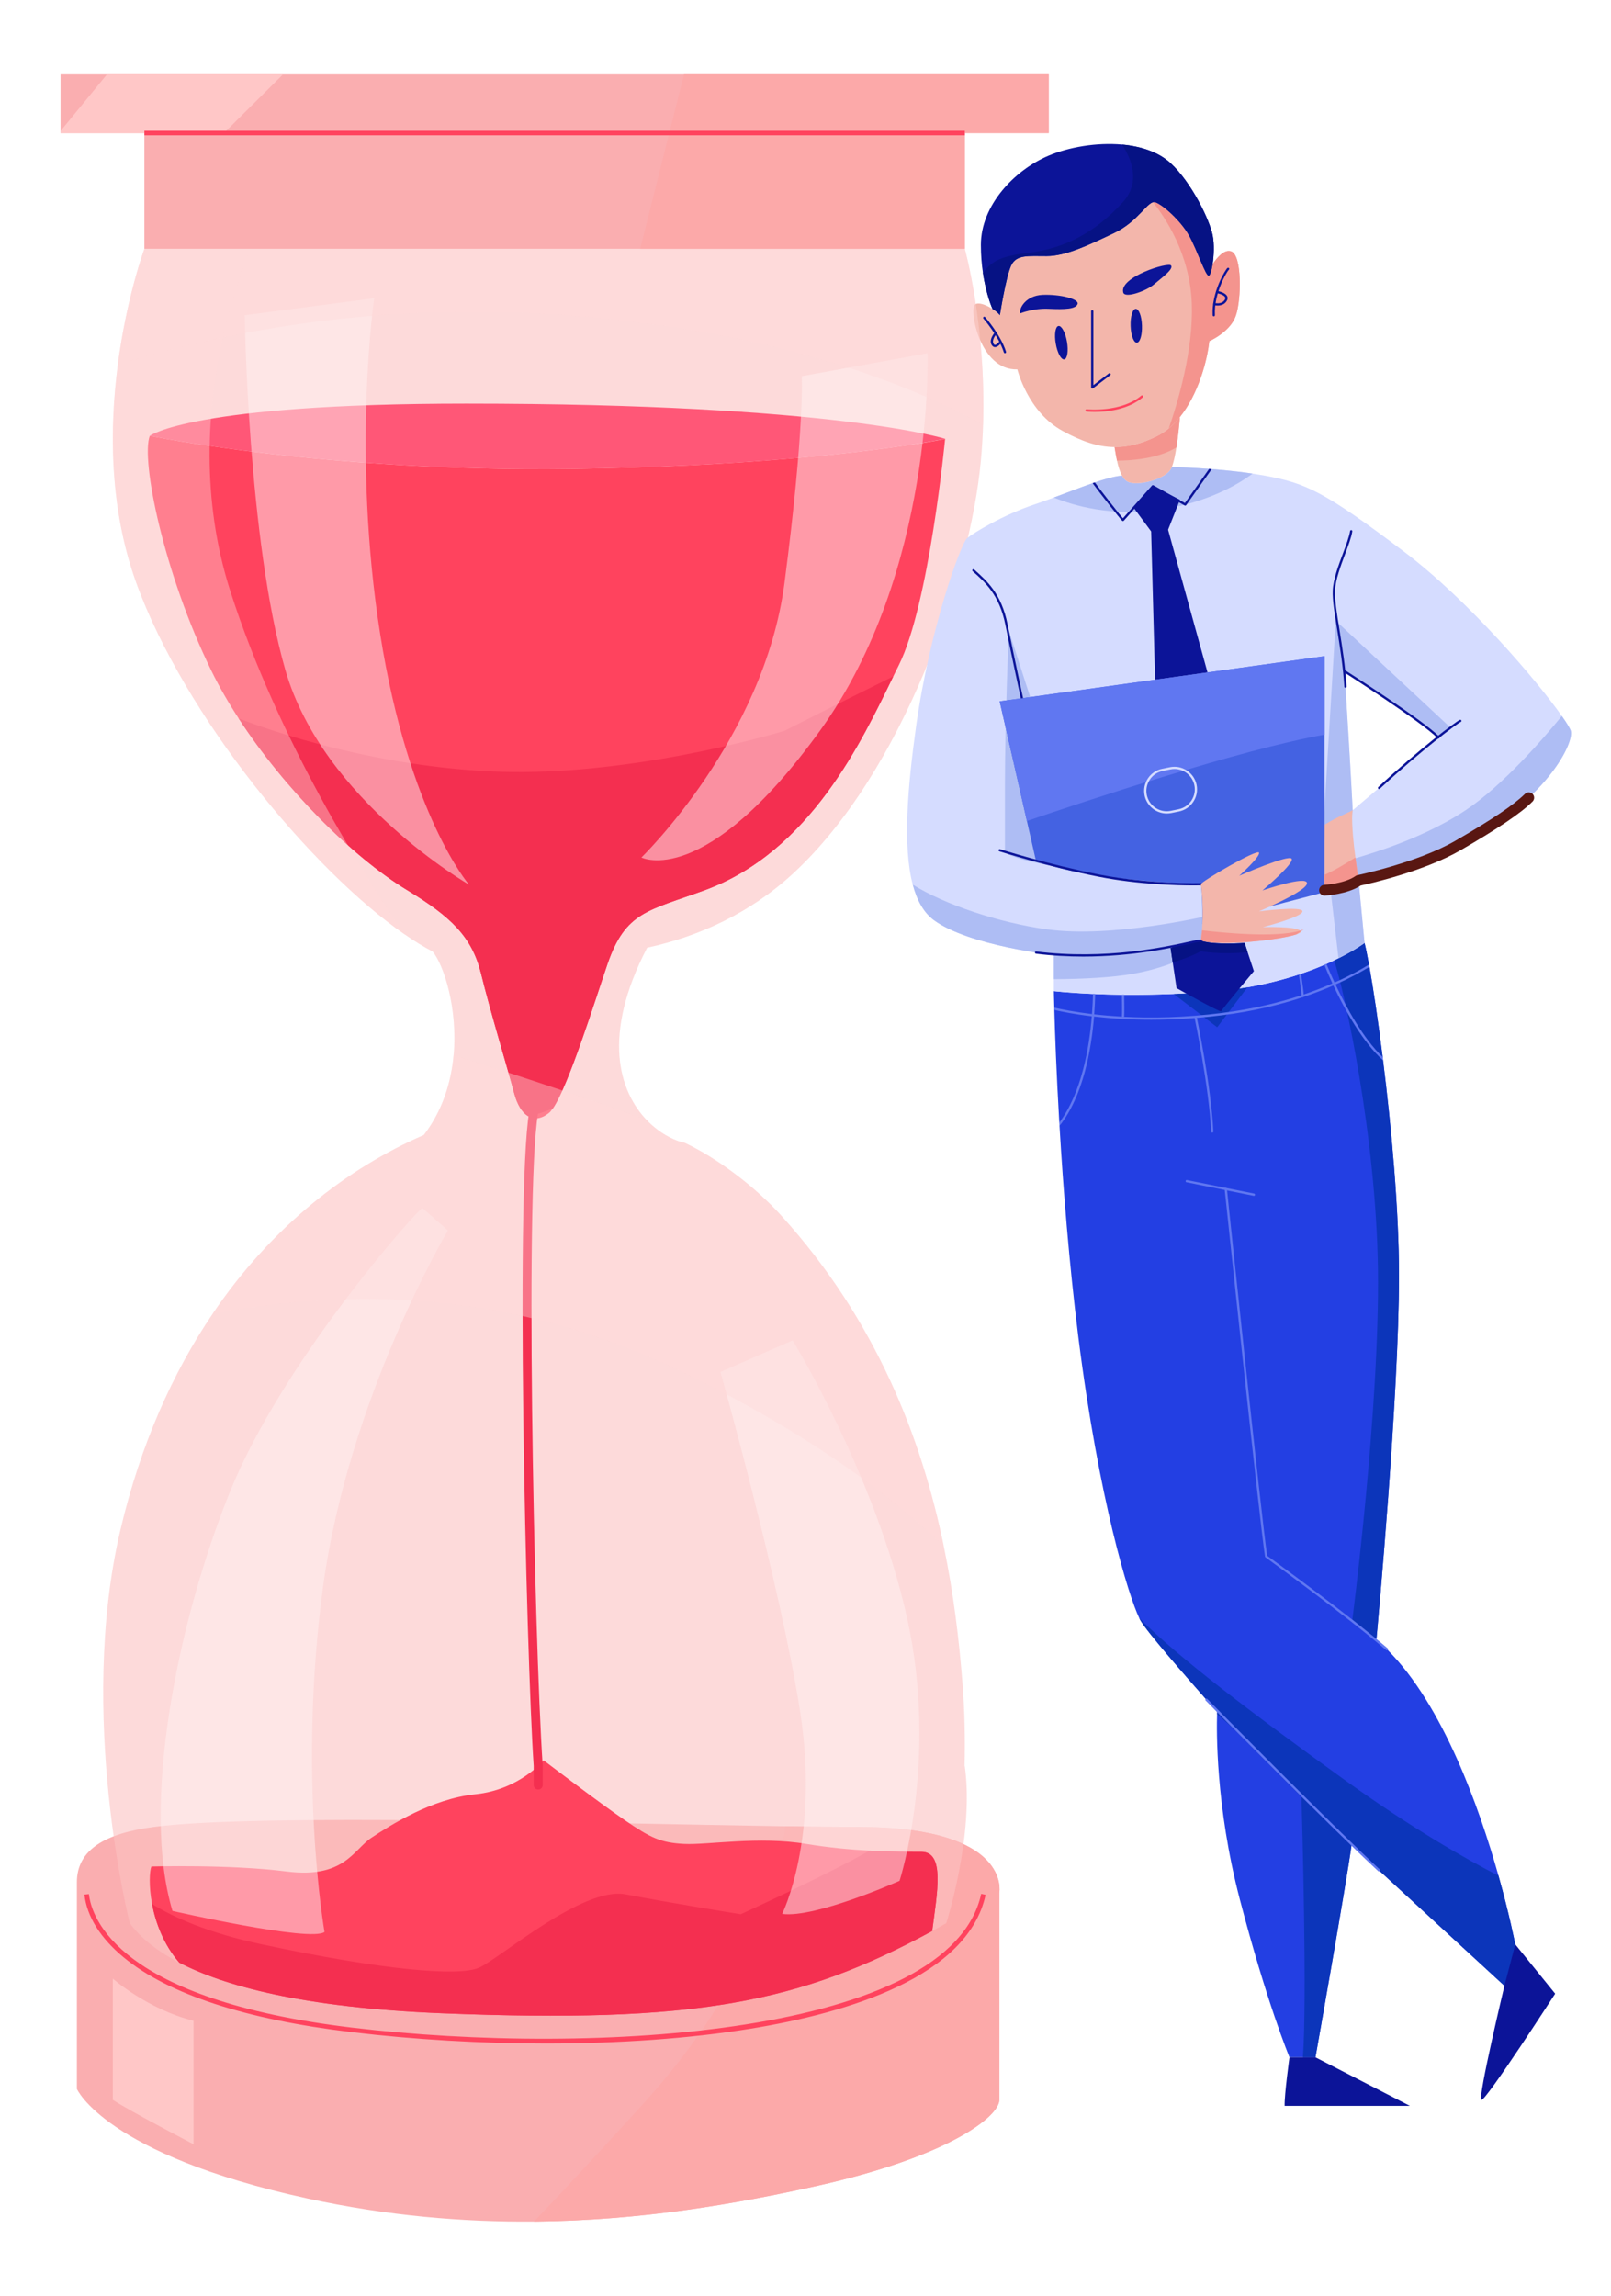 <?xml version="1.0" encoding="utf-8"?>
<!-- Generator: Adobe Illustrator 16.0.0, SVG Export Plug-In . SVG Version: 6.00 Build 0)  -->
<!DOCTYPE svg PUBLIC "-//W3C//DTD SVG 1.1//EN" "http://www.w3.org/Graphics/SVG/1.1/DTD/svg11.dtd">
<svg version="1.1" id="Layer_1" xmlns="http://www.w3.org/2000/svg" xmlns:xlink="http://www.w3.org/1999/xlink" x="0px" y="0px"
	 width="392.98px" height="560px" viewBox="0 0 392.98 560" enable-background="new 0 0 392.98 560" xml:space="preserve">
<g>
	<rect x="14.765" y="18.133" fill="#FAAEB0" width="241.052" height="14.32"/>
	<polygon fill="#FFC7C7" points="69.054,18.133 54.636,32.453 14.765,32.453 14.765,31.97 26.101,18.133 	"/>
	<rect x="35.221" y="32.453" fill="#FAAEB0" width="200.135" height="28.27"/>
	<polygon fill="#FCA9A9" points="255.817,18.133 255.817,32.453 235.356,32.453 235.356,60.723 156.153,60.723 163.253,32.453 
		166.86,18.133 	"/>
	<path fill="#FAAEB0" d="M243.772,461.636c0,0,0,46.54,0,50.584c0,4.059-12.402,13.857-44.625,21.022
		c-19.431,4.32-42.667,8.44-68.875,8.668c-17.239,0.159-35.769-1.374-55.336-5.633c-49.298-10.741-56.183-26.717-56.183-26.717
		s0-42.416,0-50.397c0-7.994,6.918-11.939,18.729-13.504c25.379-3.343,108.245-0.868,154.055-0.169
		c6.874,0.107,12.908,0.169,17.802,0.169C246.796,445.659,243.772,461.636,243.772,461.636z"/>
	<path fill="#FCA9A9" d="M243.772,461.636c0,0,0,46.54,0,50.584c0,4.059-12.402,13.857-44.625,21.022
		c-19.431,4.32-42.667,8.44-68.875,8.668c6.609-6.939,15.159-16.111,26.186-28.214c26.858-29.504,33.712-54.843,35.079-68.206
		c6.874,0.107,12.908,0.169,17.802,0.169C246.796,445.659,243.772,461.636,243.772,461.636z"/>
	<path opacity="0.6" fill="#FCC2C2" d="M239.81,103.591c-0.087,2.85-0.262,5.782-0.539,8.77
		c-2.599,28.27-19.104,76.158-45.905,100.808c-10.501,9.649-22.916,15.271-35.507,18.013c-11.139,21.45-6.819,35.008-0.119,42.025
		c3.017,3.163,6.54,4.989,9.326,5.591c7.736,3.631,17.044,10.586,23.51,17.735c23.322,25.755,34.252,54.554,39.627,80.572
		c2.438,11.717,3.733,22.858,4.536,32.908c0.597,7.336,0.72,14.367,0.556,20.874l0.062-0.01c2.336,16.902-4.526,38.259-4.526,38.259
		c-1.152,0.658-2.305,1.296-3.436,1.903v0.005c-32.432,17.612-57.87,22.54-119.595,20.061c-34.262-1.374-53.31-6.765-64.081-12.36
		c-6.602-3.415-10.085-6.919-12.067-9.608c0,0-12.898-50.758-2.292-95.885c4.951-21.033,12.836-38.49,22.486-52.733
		c14.541-21.476,33.069-35.62,51.548-43.65c4.572-5.956,6.653-12.859,7.26-19.464c1.034-11.449-2.402-22.015-5.115-25.297
		c-2.171-1.126-4.457-2.536-6.849-4.192c-22.553-15.601-53.642-53.12-65.429-85.705c-6.687-18.476-6.52-37.94-4.526-53.202
		c2.171-16.634,6.486-28.285,6.486-28.285h200.135C235.356,60.723,240.572,79.42,239.81,103.591z"/>
	<path fill="#233FE3" d="M367.972,485.318L336.6,456.436l-6.907-6.362c-0.011,0.051-0.011,0.108-0.021,0.164
		c-1.43,10.19-8.785,51.612-8.785,51.612h-6.336c0,0-5.515-13.229-12.125-38.562c-5.961-22.839-5.652-41.655-5.54-45.144
		c0.012-0.245,0.021-0.411,0.021-0.498c0.011-0.041,0.011-0.076,0.011-0.076s-1.11-1.246-2.809-3.164
		c-4.814-5.452-14.284-16.29-15.914-19.145c-0.088-0.159-0.19-0.355-0.299-0.571c-2.536-5.24-9.825-28.666-14.854-68.561
		c-2.273-18.137-3.709-36.521-4.59-51.474c0,0,0,0,0-0.016c-0.024-0.278-0.03-0.556-0.056-0.817
		c-0.705-12.206-1.06-22.052-1.209-27.463c0-0.19-0.01-0.386-0.01-0.561c-0.082-2.597-0.103-4.028-0.103-4.028
		s3.507,0.417,9.54,0.68c0.175,0.01,0.361,0.025,0.552,0.025c1.924,0.082,4.109,0.139,6.511,0.175h0.546
		c3.596,0.031,7.659-0.016,12.078-0.2c3.349-0.139,6.896-0.36,10.616-0.68c2.593-0.221,5.063-0.555,7.387-0.946
		c4.742-0.818,8.944-1.924,12.555-3.117c0.175-0.057,0.355-0.113,0.52-0.196c2.095-0.689,3.992-1.435,5.669-2.17
		c0.175-0.077,0.35-0.139,0.515-0.211c0.658-0.293,1.275-0.576,1.872-0.869c4.877-2.304,7.423-4.249,7.423-4.249
		c0.282,1.111,0.663,2.912,1.091,5.267c0.03,0.19,0.066,0.376,0.097,0.571c0.938,5.242,2.109,12.999,3.23,21.969
		c0.042,0.278,0.077,0.54,0.099,0.823v0.015c2.042,16.295,3.889,36.382,3.889,52.604c0,29.175-5.211,85.453-5.499,88.551
		c-0.01,0.087-0.01,0.127-0.01,0.127c0.889,0.762,1.773,1.554,2.622,2.413l0.154,0.159c13.508,13.549,22.325,38.435,27.005,55.043
		c2.665,9.476,3.992,16.266,4.095,16.749C369.901,475.685,367.972,485.318,367.972,485.318z"/>
	<path fill="#0C35BA" d="M304.303,240.826l-7.387,9.752l-10.616-8.126c3.349-0.139,6.896-0.36,10.616-0.68
		C299.509,241.551,301.979,241.217,304.303,240.826z"/>
	<path fill="#0C35BA" d="M335.752,399.941c0.889,0.762,1.773,1.554,2.622,2.413l-8.491-7.258c0,0,6.697-51.606,6.243-85.483
		c-0.431-32.365-8.05-67.491-10.693-75.351c4.877-2.304,7.423-4.249,7.423-4.249c0.282,1.111,0.663,2.912,1.091,5.267
		c0.03,0.19,0.066,0.376,0.097,0.571c0.938,5.242,2.109,12.999,3.23,21.969c0.042,0.278,0.077,0.54,0.099,0.823v0.015
		c2.042,16.295,3.889,36.382,3.889,52.604c0,29.175-5.211,85.453-5.499,88.551C335.752,399.901,335.752,399.941,335.752,399.941z"/>
	<path fill="#0C35BA" d="M367.972,485.318L336.6,456.436l-6.907-6.362c-0.011,0.051-0.011,0.108-0.021,0.164
		c-1.43,10.19-8.785,51.612-8.785,51.612h-3.061c1.028-13.897-0.159-56.802-0.354-63.505c-5.689-5.714-11.975-12.036-15.205-15.293
		c-1.594-1.618-3.461-3.292-5.381-4.907c0.012-0.245,0.021-0.411,0.021-0.498c0.011-0.041,0.011-0.076,0.011-0.076
		s-1.11-1.246-2.809-3.164c-4.814-5.452-14.284-16.29-15.914-19.145c-0.088-0.159-0.19-0.355-0.299-0.571
		c9.516,9.566,26.841,22.705,49.596,39.128c16.913,12.196,30.286,19.768,38.043,23.738c2.665,9.476,3.992,16.266,4.095,16.749
		C369.901,475.685,367.972,485.318,367.972,485.318z"/>
	<path fill="#D5DCFF" d="M383.212,178.427c-0.097-0.54-0.879-1.867-2.227-3.765c-5.915-8.44-22.647-28.131-38.537-40.132
		c-19.453-14.68-23.861-16.665-33.959-18.517c-0.961-0.17-1.945-0.339-2.932-0.489c-3.386-0.515-6.871-0.854-9.975-1.096
		c-0.205-0.026-0.426-0.036-0.638-0.051c-5.2-0.391-9.099-0.458-9.099-0.458c-0.124,0.278-0.227,0.52-0.36,0.7
		c-1.656,2.34-7.57,3.857-10.046,3.024c-0.746-0.242-1.301-0.823-1.743-1.63c-1.749,0.144-4.044,0.781-6.625,1.667
		c-0.175,0.051-0.359,0.119-0.546,0.186c-2.922,1.008-6.192,2.289-9.475,3.503c-1.542,0.575-3.096,1.137-4.608,1.641
		c-7.849,2.612-15,7.016-16.521,8.255c-1.513,1.245-9.146,22.185-12.447,45.867c-2.053,14.748-3.313,29.227-0.819,38.666
		c1.034,3.877,2.712,6.892,5.222,8.708c8.642,6.25,29.196,8.451,29.196,8.451v8.816c0,0,16.707,2.011,39.843,0
		c13.61-1.199,23.64-5.046,29.592-8.024c4.177-2.083,6.348-3.734,6.348-3.734l-1.445-15.241c0,0,15.451-2.752,31.059-12.299
		C378.08,192.922,383.763,181.349,383.212,178.427z M350.581,180.161h-0.01l-20.601,17.489c0,0-0.52-9.994-1.1-19.361
		c-0.589-9.362-0.896-14.556-0.896-14.556c3.456,2.196,19.618,13.219,22.926,16.161L350.581,180.161z"/>
	<path fill="#AEBDF4" d="M350.581,180.161l0.32-0.268c-3.308-2.942-19.47-13.965-22.926-16.161c0,0,0.307,5.194,0.896,14.556
		c0.58,9.367,1.1,19.361,1.1,19.361c-1.466,8.219,1.44,17.124,1.44,17.124l1.445,15.241c0,0-2.171,1.651-6.348,3.734
		c-1.266-10.997-3.698-31.824-3.698-31.824l3.029-50.512l28.188,26.274L350.581,180.161z"/>
	<path fill="#AEBDF4" d="M362.469,202.474c-15.607,9.547-31.059,12.299-31.059,12.299l-1.527-5.129
		c0.75-0.473,15.509-3.955,27.626-11.995c9.125-6.049,19.104-17.638,23.477-22.987c1.348,1.898,2.13,3.225,2.227,3.765
		C383.763,181.349,378.08,192.922,362.469,202.474z"/>
	<path fill="#AEBDF4" d="M294.55,223.404v6.435c0,0-4.793,5.262-18.014,7.674c-5.277,0.961-12.54,1.307-19.463,1.337v-5.895
		c0,0-20.555-2.202-29.196-8.451c-2.51-1.816-4.188-4.831-5.222-8.708c7.804,4.865,20.977,9.284,32.766,10.909
		C271.393,228.913,294.55,223.404,294.55,223.404z"/>
	<path fill="#AEBDF4" d="M245.14,207.901c0,0,0.01-1.307,0-16.259c-0.011-14.953,0.94-37.868,0.94-37.868s6.425,20.425,11.28,34.195
		c4.856,13.77,5.236,24.181,5.236,24.181S248.453,210.386,245.14,207.901z"/>
	<path fill="#AEBDF4" d="M305.558,115.524c-3.915,2.916-11.271,7.042-22.076,8.729c-12.407,1.929-21.759-1.008-26.43-2.885
		c6.439-2.377,12.819-5.036,16.646-5.355c0.442,0.807,0.997,1.389,1.743,1.63c2.476,0.833,8.39-0.684,10.046-3.024
		c0.134-0.18,0.236-0.422,0.36-0.7C285.847,113.919,296.115,114.115,305.558,115.524z"/>
	<path fill="#F3B6AB" d="M301.458,77.013c-1.363,4.002-6.466,6.208-6.466,6.208c-0.509,4.804-2.701,12.941-7.171,18.502
		c-0.817,1.039-1.718,1.97-2.716,2.788c-0.854,0.72-1.79,1.348-2.787,1.847c-3.755,1.872-7.1,2.736-10.442,2.701
		c-4.021-0.026-8.024-1.384-12.684-3.946c-8.539-4.67-11.024-15.009-11.024-15.009c-9.223,0.277-11.84-14.742-10.322-15.842
		c0.231-0.165,0.524-0.227,0.854-0.227c0.978,0,2.335,0.648,3.41,1.328c0.612,0.401,1.127,0.792,1.444,1.105
		c0.248,0.247,0.351,0.417,0.351,0.417s1.513-9.639,2.805-12.211c1.274-2.572,4.026-2.197,8.625-2.197
		c4.588,0,10.189-2.664,16.377-5.606c5.546-2.629,7.824-7.078,9.543-7.541c0.21-0.046,0.406-0.046,0.606,0.016
		c1.836,0.643,6.157,4.49,8.174,8.07c2.015,3.586,4.135,10.19,4.871,9.83c0.309-0.149,0.643-1.281,0.89-2.813
		c1.07-1.584,2.88-3.734,4.568-3.101C302.976,62.287,302.847,73.032,301.458,77.013z"/>
	<path fill="#F4948E" d="M301.458,77.013c-1.363,4.002-6.466,6.208-6.466,6.208c-0.509,4.804-2.701,12.941-7.171,18.502
		c-0.817,1.039-1.718,1.97-2.716,2.788c2.284-6.574,6.008-19.196,5.618-30.348c-0.412-12.227-6.616-21.295-9.47-24.834
		c0.21-0.046,0.406-0.046,0.606,0.016c1.836,0.643,6.157,4.49,8.174,8.07c2.015,3.586,4.135,10.19,4.871,9.83
		c0.309-0.149,0.643-1.281,0.89-2.813c1.07-1.584,2.88-3.734,4.568-3.101C302.976,62.287,302.847,73.032,301.458,77.013z"/>
	<path fill="#F3B6AB" d="M331.411,214.773c-2.881,2.376-8.221,2.382-8.317,2.382v-15.972c0,0,2.006-1.245,3.703-2.021
		c1.676-0.751,3.174-1.512,3.174-1.512s-0.366,1.06,0.093,6.476c0.129,1.559,0.35,3.364,0.57,5.046
		C331.009,212.165,331.411,214.773,331.411,214.773z"/>
	<path fill="#F3B6AB" d="M287.822,101.724c-0.153,1.841-0.442,4.768-0.858,7.417c-0.303,1.929-0.673,3.698-1.116,4.778
		c-0.124,0.278-0.227,0.52-0.36,0.7c-1.656,2.34-7.57,3.857-10.046,3.024c-0.746-0.242-1.301-0.823-1.743-1.63
		c-0.534-0.967-0.927-2.253-1.226-3.652c-0.22-1.059-0.416-2.196-0.596-3.302c3.343,0.036,6.688-0.829,10.442-2.701
		C284.448,105.283,286.279,103.668,287.822,101.724z"/>
	<path fill="#591712" d="M243.554,76.468c0.243,0.247,0.346,0.417,0.346,0.417C243.864,76.787,243.741,76.643,243.554,76.468z"/>
	<polygon fill="#591712" points="242.11,75.362 242.11,75.362 242.11,75.362 	"/>
	<path fill="#0C1498" d="M295.795,64.432c-0.247,1.533-0.581,2.665-0.89,2.813c-0.736,0.36-2.856-6.244-4.871-9.83
		c-2.017-3.58-6.338-7.427-8.174-8.07c-1.831-0.638-3.944,4.598-10.149,7.525c-6.188,2.942-11.789,5.606-16.377,5.606
		c-4.599,0-7.351-0.375-8.625,2.197c-1.292,2.572-2.805,12.211-2.805,12.211c-0.041-0.097-0.164-0.242-0.351-0.417
		c-0.277-0.282-0.739-0.689-1.444-1.105c0,0-1.527-3.292-2.335-8.806c-0.305-2.011-0.504-4.3-0.504-6.836
		c0-9.546,8.07-18.173,16.526-21.752c4.855-2.063,11.687-3.272,17.937-2.706c4.594,0.422,8.853,1.811,11.814,4.538
		c5.113,4.707,9.537,13.867,10.268,17.616C296.238,59.586,296.115,62.374,295.795,64.432z"/>
	<path fill="#0C1498" d="M248.905,76.427c-0.458-0.921,1.101-4.315,5.416-4.5c4.316-0.175,8.997,1.013,8.533,2.248
		c-0.452,1.24-3.158,1.332-6.994,1.158C252.028,75.146,248.905,76.427,248.905,76.427z"/>
	<path fill="#0C1498" d="M274.006,71.37c0.433,1.477,5.596-0.37,7.525-2.021c1.929-1.651,4.777-3.673,4.13-4.588
		C285.019,63.84,272.9,67.605,274.006,71.37z"/>
	<path fill="#0C1498" d="M260.267,83.35c0.392,2.248,0.093,4.177-0.663,4.305c-0.751,0.134-1.683-1.589-2.067-3.832
		c-0.392-2.247-0.094-4.176,0.658-4.305C258.951,79.385,259.882,81.103,260.267,83.35z"/>
	<path fill="#0C1498" d="M278.569,79.416c0.077,2.284-0.483,4.156-1.25,4.182c-0.772,0.021-1.45-1.806-1.522-4.084
		c-0.078-2.283,0.483-4.156,1.25-4.176C277.812,75.306,278.492,77.137,278.569,79.416z"/>
	<path fill="#0C1498" d="M314.55,501.85c0,0-1.266,9.084-1.184,11.847h30.563l-23.044-11.847H314.55z"/>
	<path fill="#0C1498" d="M366.984,484.407c0,0-6.538,27.268-5.616,27.813c0.915,0.55,17.993-25.889,17.993-25.889l-9.732-12.025
		L366.984,484.407z"/>
	<path fill="#4462E2" d="M323.093,160.059v57.564l-29.798,7.803c0,0,0.134-6.471-0.36-9.732c0,0-28.701-0.741-40.265-5.869
		l-2.171-9.552l-6.646-29.196L323.093,160.059z"/>
	<polygon fill="#0C1498" points="281.223,118.605 276.537,123.842 280.806,129.629 281.768,165.81 294.556,164.03 284.937,129.217 
		287.822,121.913 	"/>
	<g>
		<path fill="#0C1498" d="M295.583,114.429l-6.238,8.796c-0.083,0.118-0.236,0.149-0.37,0.077l-7.695-4.341l-7.14,8.05
			c-0.053,0.057-0.123,0.093-0.2,0.093c0,0,0,0-0.011,0c-0.067,0-0.135-0.031-0.191-0.077c-0.658-0.643-5.385-6.677-7.211-9.161
			c0.187-0.067,0.371-0.134,0.546-0.186c1.702,2.279,5.74,7.494,6.856,8.739l7.083-7.983c0.093-0.103,0.227-0.128,0.339-0.062
			l7.686,4.331l5.909-8.328C295.158,114.393,295.378,114.403,295.583,114.429z"/>
	</g>
	<g>
		<path fill="#FF435E" d="M267.063,100.479c-1.163,0-1.924-0.077-2.027-0.093c-0.155-0.02-0.258-0.159-0.246-0.308
			c0.02-0.149,0.133-0.263,0.303-0.242c0.087,0.01,8.337,0.854,13.307-3.333c0.113-0.093,0.288-0.082,0.386,0.031
			c0.098,0.123,0.083,0.293-0.031,0.396C275.097,100,269.902,100.479,267.063,100.479z"/>
	</g>
	<g>
		<path fill="#0C1498" d="M266.445,94.785c-0.04,0-0.083-0.005-0.124-0.026c-0.091-0.045-0.153-0.144-0.153-0.242v-18.6
			c0-0.149,0.124-0.277,0.277-0.277c0.145,0,0.269,0.128,0.269,0.277v18.034l3.784-2.875c0.124-0.093,0.299-0.062,0.381,0.057
			c0.093,0.114,0.072,0.293-0.046,0.385l-4.223,3.215C266.558,94.77,266.496,94.785,266.445,94.785z"/>
	</g>
	<g>
		<path fill="#0C1498" d="M245.14,86.154c-0.113,0-0.221-0.072-0.264-0.186c-1.238-3.981-4.952-8.214-4.983-8.255
			c-0.103-0.114-0.093-0.294,0.021-0.391c0.113-0.098,0.288-0.088,0.392,0.025c0.153,0.175,3.816,4.362,5.102,8.451
			c0.042,0.149-0.041,0.299-0.186,0.345C245.202,86.154,245.169,86.154,245.14,86.154z"/>
	</g>
	<g>
		<path fill="#0C1498" d="M242.722,84.677c-0.017,0-0.035,0-0.051,0c-0.227-0.02-0.557-0.134-0.804-0.597
			c-0.55-1.008,0.196-2.124,0.545-2.659c0.057-0.078,0.124-0.17,0.15-0.222c0.005-0.087,0.046-0.165,0.124-0.216
			c0.128-0.082,0.297-0.046,0.38,0.083c0.128,0.19,0.004,0.37-0.189,0.668c-0.32,0.468-0.917,1.358-0.526,2.088
			c0.155,0.293,0.309,0.304,0.354,0.304c0.305,0.031,0.798-0.458,0.979-0.699c0.088-0.124,0.263-0.145,0.387-0.057
			c0.117,0.092,0.144,0.262,0.051,0.386C244.049,83.854,243.422,84.677,242.722,84.677z"/>
	</g>
	<g>
		<path fill="#0C1498" d="M296.088,77.157c-0.149,0-0.272-0.113-0.278-0.257c-0.292-5.664,3.158-11.193,3.605-11.527
			c0.124-0.092,0.3-0.062,0.392,0.057c0.083,0.118,0.062,0.293-0.057,0.375c-0.458,0.422-3.667,5.746-3.389,11.07
			c0.009,0.149-0.109,0.277-0.258,0.283C296.099,77.157,296.093,77.157,296.088,77.157z"/>
	</g>
	<g>
		<path fill="#0C1498" d="M297.019,74.534c-0.478,0-0.838-0.087-0.874-0.104c-0.148-0.036-0.236-0.185-0.196-0.334
			c0.032-0.149,0.186-0.237,0.33-0.201c0.077,0.026,1.801,0.442,2.515-0.818c0.159-0.283,0.108-0.462,0.057-0.576
			c-0.277-0.576-1.585-0.916-2.026-0.993c-0.145-0.025-0.252-0.165-0.226-0.313c0.03-0.149,0.159-0.257,0.318-0.231
			c0.201,0.036,1.985,0.365,2.438,1.307c0.103,0.231,0.185,0.612-0.082,1.08C298.722,74.333,297.735,74.534,297.019,74.534z"/>
	</g>
	<g>
		<path fill="#0C1498" d="M249.286,170.599c-0.123,0-0.235-0.093-0.268-0.221c-0.025-0.098-2.325-10.709-3.775-17.978
			c-1.461-7.294-4.929-10.36-7.983-13.065c-0.113-0.098-0.124-0.277-0.031-0.386c0.104-0.118,0.277-0.128,0.401-0.025
			c3.117,2.762,6.656,5.9,8.153,13.369c1.45,7.263,3.749,17.864,3.775,17.972c0.031,0.149-0.067,0.293-0.211,0.329
			C249.328,170.599,249.306,170.599,249.286,170.599z"/>
	</g>
	<g>
		<path fill="#0C1498" d="M328.207,167.774c-0.15,0-0.269-0.114-0.278-0.257c-0.305-4.969-1.065-9.68-1.729-13.826
			c-0.638-3.935-1.188-7.33-1.095-9.619c0.112-2.736,1.377-6.126,2.5-9.104c0.771-2.068,1.501-4.018,1.728-5.432
			c0.021-0.144,0.159-0.247,0.309-0.227c0.153,0.021,0.256,0.17,0.236,0.309c-0.236,1.471-0.978,3.446-1.759,5.54
			c-1.101,2.947-2.356,6.286-2.465,8.939c-0.087,2.232,0.459,5.602,1.086,9.506c0.674,4.161,1.439,8.883,1.744,13.877
			c0.005,0.154-0.108,0.283-0.263,0.293C328.216,167.774,328.211,167.774,328.207,167.774z"/>
	</g>
	<g>
		<path fill="#0C1498" d="M350.901,180.161c-0.067,0-0.14-0.026-0.196-0.077c-4.151-4.156-22.688-15.997-22.874-16.121
			c-0.129-0.082-0.164-0.252-0.083-0.38c0.083-0.129,0.253-0.16,0.381-0.078c0.761,0.484,18.771,11.996,22.967,16.188
			c0.108,0.108,0.108,0.283,0,0.391C351.039,180.135,350.973,180.161,350.901,180.161z"/>
	</g>
	<g>
		<path fill="#0C1498" d="M336.4,192.475c-0.072,0-0.149-0.03-0.201-0.092c-0.107-0.108-0.098-0.283,0.016-0.391
			c10.164-9.423,18.975-16.018,19.907-16.398c0.138-0.052,0.308,0.016,0.359,0.16c0.058,0.139-0.01,0.298-0.148,0.354
			c-0.818,0.319-9.6,6.893-19.742,16.291C336.535,192.444,336.472,192.475,336.4,192.475z"/>
	</g>
	<g>
		<path fill="#0C1498" d="M291.208,215.987c-3.838,0-13.519-0.211-23.184-2.12c-12.376-2.432-24.129-6.162-24.252-6.198
			c-0.145-0.041-0.222-0.2-0.175-0.344c0.041-0.149,0.2-0.227,0.35-0.186c0.112,0.046,11.841,3.76,24.18,6.188
			c12.33,2.428,24.665,2.099,24.793,2.089h0.006c0.148,0,0.271,0.123,0.277,0.272c0.006,0.15-0.113,0.278-0.268,0.278
			C292.904,215.966,292.288,215.987,291.208,215.987z"/>
	</g>
	<path fill="#F3B6AB" d="M307.112,222.308c0,0,10.606-1.383,10.606,0c0,1.374-9.65,3.848-9.65,3.848s7.973-0.242,9.095,0.864
		c0.072,0.062,0.112,0.124,0.123,0.196c0.016,0.015,0.016,0.03,0.016,0.046c0.021,0.195-0.365,0.427-1.045,0.659
		c-0.01,0-0.024,0.01-0.024,0.01c-4.022,1.342-18.256,2.947-23.297,1.538c0,0,0.144-0.926,0.273-2.536
		c0.185-2.464,0.309-6.507-0.273-11.239c-0.082-0.581,13.765-8.683,14.177-7.71c0.4,0.967-4.815,5.642-4.815,5.642
		s12.254-5.364,12.799-4.12c0.534,1.194-6.699,7.319-7.14,7.701c0.509-0.165,10.72-3.668,10.867-1.79
		C318.953,217.345,307.112,222.308,307.112,222.308z"/>
	<g>
		<g>
			<path fill="#6077F1" d="M334.043,235.852c-1.995,1.225-4.763,2.747-8.271,4.296c-0.175,0.087-0.35,0.164-0.529,0.242
				c-2.165,0.956-4.604,1.902-7.314,2.813c-0.035,0.004-0.057,0.004-0.076,0.036c-0.026,0-0.031,0.005-0.042,0.005
				c-5.458,1.811-11.999,3.436-19.607,4.398c-2.141,0.278-4.214,0.483-6.225,0.643c-0.19,0.021-0.381,0.026-0.565,0.046
				c-3.771,0.293-7.305,0.417-10.575,0.417c-2.438,0-4.718-0.071-6.841-0.18h-0.012c-0.056-0.015-0.123-0.015-0.163-0.015h-0.012
				c-2.551-0.144-4.86-0.355-6.933-0.582c-0.186-0.021-0.376-0.046-0.551-0.066c-4.166-0.489-7.273-1.111-9.141-1.543
				c0-0.19-0.01-0.386-0.01-0.561c1.836,0.417,4.964,1.044,9.196,1.559c0.186,0.02,0.36,0.041,0.546,0.061
				c2.031,0.237,4.279,0.427,6.758,0.571c0.186,0.015,0.36,0.026,0.546,0.036c6.594,0.339,14.681,0.237,23.897-0.941
				c7.511-0.946,13.971-2.541,19.372-4.326c0.175-0.057,0.35-0.108,0.525-0.169c2.592-0.875,4.911-1.785,6.994-2.706
				c0.175-0.062,0.355-0.144,0.535-0.221c3.605-1.594,6.42-3.158,8.4-4.382C333.977,235.471,334.013,235.657,334.043,235.852z"/>
		</g>
		<g>
			<path fill="#6077F1" d="M274.222,248.027c-0.005,0.134-0.016,0.237-0.03,0.303c-0.011,0.129-0.104,0.217-0.195,0.237h-0.012
				c-0.024,0.005-0.029,0.005-0.056,0.005h-0.046c-0.021,0-0.041-0.005-0.062-0.021h-0.012c-0.112-0.051-0.175-0.165-0.158-0.288
				c0.015-0.067,0.024-0.159,0.024-0.272c0.058-0.905,0.031-3.308,0-5.339h0.546C274.259,244.447,274.284,247.039,274.222,248.027z"
				/>
		</g>
		<g>
			<path fill="#6077F1" d="M317.928,243.203c-0.035,0.004-0.057,0.004-0.076,0.036c-0.026,0-0.031,0.005-0.042,0.005h-0.052
				c-0.103,0-0.215-0.062-0.258-0.185c-0.009-0.057-0.009-0.113,0-0.164c0-0.037,0-0.078-0.009-0.134
				c-0.042-0.664-0.345-2.973-0.634-5.051c0.175-0.057,0.355-0.113,0.52-0.196c0.433,2.999,0.607,4.398,0.64,5.077
				C318.046,243.042,318.005,243.161,317.928,243.203z"/>
		</g>
		<g>
			<path fill="#6077F1" d="M267.166,242.477c-0.031,1.363-0.103,3.05-0.247,4.943c-0.011,0.17-0.03,0.365-0.041,0.55
				c-0.647,8.014-2.634,19.397-8.427,26.67c-0.024-0.278-0.03-0.556-0.056-0.817c5.422-7.196,7.309-18.168,7.932-25.919
				c0.026-0.186,0.035-0.376,0.046-0.545c0.145-1.883,0.206-3.545,0.241-4.907C266.789,242.461,266.975,242.477,267.166,242.477z"/>
		</g>
		<g>
			<path fill="#6077F1" d="M337.373,258.644c-4.893-4.3-9.341-12.325-12.13-18.255c-0.077-0.176-0.153-0.34-0.231-0.505
				c-0.822-1.779-1.48-3.354-1.965-4.542c0.175-0.077,0.35-0.139,0.515-0.211c0.474,1.153,1.142,2.742,1.985,4.532
				c0.072,0.165,0.145,0.319,0.226,0.484c2.676,5.678,6.883,13.353,11.502,17.673C337.316,258.099,337.351,258.36,337.373,258.644z"
				/>
		</g>
		<g>
			<path fill="#6077F1" d="M295.712,276.277c-0.148,0-0.271-0.104-0.277-0.252c-0.514-10.874-3.981-27.498-4.017-27.663
				c-0.036-0.159,0.066-0.298,0.21-0.334c0.159-0.031,0.299,0.072,0.33,0.211c0.03,0.17,3.507,16.846,4.022,27.755
				c0.01,0.16-0.103,0.284-0.259,0.284C295.712,276.277,295.712,276.277,295.712,276.277z"/>
		</g>
		<g>
			<path fill="#6077F1" d="M305.872,291.708c-0.025,0-0.036,0-0.057-0.005l-16.383-3.303c-0.154-0.03-0.252-0.181-0.221-0.329
				c0.035-0.149,0.181-0.241,0.328-0.211l16.39,3.297c0.143,0.036,0.241,0.181,0.215,0.33
				C306.114,291.615,306,291.708,305.872,291.708z"/>
		</g>
		<g>
			<path fill="#6077F1" d="M338.334,402.596c-0.063,0-0.129-0.021-0.186-0.062c-10.051-8.626-29.264-22.519-29.453-22.653
				c-0.062-0.052-0.104-0.112-0.113-0.184c-1.455-9.62-9.758-88.823-9.845-89.62c-0.011-0.148,0.092-0.293,0.246-0.298
				c0.154-0.017,0.289,0.092,0.305,0.241c0.081,0.798,8.322,79.373,9.818,89.476c1.481,1.075,19.701,14.284,29.407,22.61
				c0.113,0.1,0.128,0.279,0.025,0.393C338.489,402.561,338.411,402.596,338.334,402.596z"/>
		</g>
		<g>
			<path fill="#6077F1" d="M336.4,456.519c-0.062,0-0.134-0.021-0.186-0.067c-11.348-10.458-41.813-41.335-42.122-41.644
				c-0.104-0.103-0.104-0.283,0.005-0.392c0.108-0.104,0.284-0.104,0.387,0c0.313,0.324,30.764,31.188,42.106,41.629
				c0.108,0.098,0.118,0.277,0.015,0.38C336.549,456.492,336.472,456.519,336.4,456.519z"/>
		</g>
	</g>
	<path fill="#F4948E" d="M287.822,101.724c-0.153,1.841-0.442,4.768-0.858,7.417c-4.501,2.788-11.27,3.23-14.491,3.22
		c-0.22-1.059-0.416-2.196-0.596-3.302c3.343,0.036,6.688-0.829,10.442-2.701C284.448,105.283,286.279,103.668,287.822,101.724z"/>
	<path fill="#F4948E" d="M331.411,214.773c-2.881,2.376-8.221,2.382-8.317,2.382v-3.766c2.063-0.833,5.422-2.875,7.54-4.217
		C331.009,212.165,331.411,214.773,331.411,214.773z"/>
	<path fill="#F4948E" d="M318.027,226.706c0,0-0.269,0.19-0.741,0.51c-0.269,0.185-0.622,0.426-1.029,0.705
		c-0.01,0-0.024,0.01-0.024,0.01c-4.022,1.342-18.256,2.947-23.297,1.538c0,0,0.144-0.926,0.273-2.536
		c4.799,0.571,17.966,1.893,23.954,0.087C317.471,226.917,317.758,226.819,318.027,226.706z"/>
	<g>
		<path fill="#591712" d="M323.097,218.476c-0.693,0-1.275-0.545-1.311-1.245c-0.036-0.725,0.519-1.348,1.244-1.389
			c0.047,0,5.001-0.288,7.618-2.145c0.144-0.103,0.314-0.18,0.494-0.216c0.144-0.031,14.665-3.061,23.815-8.359
			c8.981-5.185,14.393-8.832,17.026-11.46c0.514-0.515,1.347-0.515,1.861,0s0.515,1.347,0,1.862
			c-2.804,2.798-8.384,6.574-17.57,11.882c-8.945,5.174-22.252,8.153-24.341,8.601c-3.267,2.155-8.539,2.454-8.765,2.469
			C323.15,218.476,323.125,218.476,323.097,218.476z"/>
	</g>
	<path fill="#6077F1" d="M323.093,160.059v19.15c-20.2,3.539-58.531,16.269-72.594,21.063l-6.646-29.196L323.093,160.059z"/>
	<g>
		<path fill="#D5DCFF" d="M284.603,198.437c-2.614,0-4.877-1.857-5.402-4.408c-0.287-1.445,0-2.922,0.813-4.146
			c0.813-1.224,2.058-2.057,3.498-2.355l1.888-0.375c0.364-0.078,0.734-0.108,1.1-0.108c2.604,0,4.872,1.852,5.396,4.413
			c0.288,1.446,0,2.912-0.813,4.136c-0.813,1.23-2.058,2.063-3.497,2.356l-1.888,0.386
			C285.333,198.4,284.962,198.437,284.603,198.437z M286.5,187.583c-0.333,0-0.662,0.036-0.991,0.108l-1.888,0.38
			c-1.302,0.262-2.413,1.013-3.148,2.119c-0.73,1.101-0.994,2.428-0.73,3.719c0.468,2.31,2.51,3.981,4.861,3.981
			c0.322,0,0.658-0.036,0.981-0.103l1.888-0.38c1.302-0.263,2.419-1.019,3.148-2.114c0.735-1.111,0.992-2.434,0.73-3.73
			C290.888,189.26,288.84,187.583,286.5,187.583z"/>
	</g>
	<g>
		<path fill="#0C1498" d="M305.867,236.896c0,0-7.844,9.372-7.978,9.779c-0.145,0.411-10.885-5.644-10.885-5.644l-0.937-6.291
			l-0.52-3.482c2.048-0.823,7.387-1.79,7.387-1.79c3.194,1.096,10.663,0.545,10.663,0.545l0.735,2.233L305.867,236.896z"/>
		<path fill="#061284" d="M304.333,232.247c-6.707,0.709-11.398-0.216-11.398-0.216c-2.469,1.342-5.236,2.248-6.867,2.71
			l-0.52-3.482c2.048-0.823,7.387-1.79,7.387-1.79c3.194,1.096,10.663,0.545,10.663,0.545L304.333,232.247z"/>
	</g>
	<g>
		<path fill="#0C1498" d="M264.222,233.336c-3.661,0-7.535-0.206-11.521-0.705c-0.155-0.021-0.258-0.154-0.237-0.313
			c0.016-0.139,0.134-0.263,0.303-0.232c16.939,2.135,31.824-1.167,37.432-2.412c2.176-0.483,2.613-0.571,2.845-0.458
			c0.14,0.067,0.2,0.226,0.129,0.365c-0.057,0.129-0.212,0.19-0.341,0.139c-0.205-0.025-1.279,0.216-2.516,0.494
			C286.012,231.167,276.218,233.336,264.222,233.336z"/>
	</g>
	<path fill="#061284" d="M295.795,64.432c-0.247,1.533-0.581,2.665-0.89,2.813c-0.736,0.36-2.856-6.244-4.871-9.83
		c-2.017-3.58-6.338-7.427-8.174-8.07c-1.831-0.638-3.944,4.598-10.149,7.525c-6.188,2.942-11.789,5.606-16.377,5.606
		c-4.599,0-7.351-0.375-8.625,2.197c-1.292,2.572-2.805,12.211-2.805,12.211c-0.041-0.097-0.164-0.242-0.351-0.417
		c-0.277-0.282-0.739-0.689-1.444-1.105c0,0-1.527-3.292-2.335-8.806c2.33-3.071,4.543-4.08,11.239-4.907
		c9.001-1.101,16.347-5.144,22.915-12.36c4.479-4.913,1.908-10.787-0.195-14.027c4.594,0.422,8.853,1.811,11.814,4.538
		c5.113,4.707,9.537,13.867,10.268,17.616C296.238,59.586,296.115,62.374,295.795,64.432z"/>
	<path fill="#FF435E" d="M230.547,107.048c0,0-3.858,40.342-11.297,55.218c-0.427,0.87-0.879,1.785-1.353,2.736
		c-7.593,15.56-20.17,42.714-46.008,52.153c-13.767,5.04-19.287,5.153-23.694,17.977c-3.063,8.945-9.455,29.562-13.317,35.225
		c-0.362,0.519-0.694,0.92-1.003,1.162c-1.841,1.456-3.58,1.651-5.057,0.756c-1.463-0.885-2.657-2.818-3.392-5.596
		c-1.466-5.581-5.875-20.138-8.078-29.166c-2.202-9.022-7.39-13.924-17.991-20.358c-13.471-8.169-30.016-24.829-41.131-41.891
		c-2.513-3.853-4.748-7.731-6.612-11.532c-11.743-24.021-17.283-51.582-15.081-57.42c0,0,42.811,8.858,102.849,8.065
		c41.785-0.556,69.551-3.894,82.57-5.864C228.021,107.675,230.547,107.048,230.547,107.048z"/>
	<path fill="#FF5777" d="M113.771,98.458c-66.926,0-77.241,7.854-77.241,7.854s42.814,8.858,102.852,8.065
		c41.785-0.556,69.546-3.884,82.581-5.864c5.688-0.869,8.585-1.472,8.585-1.472S203.647,98.458,113.771,98.458z"/>
	<path fill="#FF435E" d="M227.394,471.039v0.005c-32.432,17.612-57.87,22.54-119.595,20.061c-34.262-1.374-53.31-6.765-64.081-12.36
		c-3.858-4.47-5.777-9.799-6.623-14.29c-0.836-4.428-0.621-8.034-0.167-9.15c0,0,19.007-0.556,33.049,1.225
		c14.05,1.754,16.251-5.359,20.66-8.256c4.406-2.911,14.593-9.495,25.335-10.596c10.743-1.096,16.646-8.267,16.646-8.267
		s13.376,10.195,19.71,14.537c6.332,4.346,8.814,5.57,14.595,5.849c5.787,0.277,18.178-1.93,29.747,0
		c5.473,0.91,10.775,1.389,15.446,1.635c5.186,0.294,9.604,0.294,12.644,0.294C230.547,451.725,228.619,461.62,227.394,471.039z"/>
	<g>
		<path fill="#FF435E" d="M133.125,498.481c-15.688,0-31.894-0.927-47.423-2.784c-25.894-3.106-44.55-9.217-55.454-18.161
			c-5.723-4.697-9.061-10.016-9.655-15.38l1.095-0.119c0.656,5.911,7.225,25.745,64.146,32.565
			c59.281,7.088,146.097,1.662,153.515-32.627l1.075,0.237c-4.326,19.988-33.554,28.789-57.31,32.651
			C168.328,497.271,151.063,498.481,133.125,498.481z"/>
	</g>
	<g>
		<rect x="35.224" y="31.902" fill="#FF435E" width="200.132" height="1.096"/>
	</g>
	<g>
		<path fill="#F42F50" d="M131.288,436.529c-0.61,0-1.101-0.488-1.101-1.096v-4.654c-1.836-27.041-4.668-147.147-0.736-161.262
			c0.162-0.592,0.772-0.931,1.355-0.767c0.586,0.16,0.928,0.767,0.764,1.358c-3.698,13.282-1.293,129.427,0.815,160.593l0.005,4.731
			C132.392,436.041,131.896,436.529,131.288,436.529z"/>
	</g>
	<path fill="#F42F50" d="M217.898,165.002c-7.593,15.56-20.17,42.714-46.008,52.153c-13.767,5.04-19.287,5.153-23.694,17.977
		c-3.063,8.945-9.455,29.562-13.317,35.225c-1.829,0.828-3.847,1.476-6.06,1.918c-1.463-0.885-2.657-2.818-3.392-5.596
		c-1.466-5.581-5.875-20.138-8.078-29.166c-2.202-9.022-7.39-13.924-17.991-20.358c-13.471-8.169-30.016-24.829-41.131-41.891
		c19.209,7.309,45.332,13.204,69.248,13.06c31.739-0.17,63.895-10.056,63.895-10.056S204.525,171.596,217.898,165.002z"/>
	<path fill="#F42F50" d="M227.394,471.039v0.005c-32.432,17.612-57.87,22.54-119.595,20.061c-34.262-1.374-53.31-6.765-64.081-12.36
		c-3.858-4.47-5.777-9.799-6.623-14.29c5.372,3.344,13.824,7.089,26.827,9.852c29.743,6.332,47.918,7.839,52.877,5.703
		c4.958-2.118,25.335-19.937,35.803-17.91c10.468,2.022,28.09,4.855,28.09,4.855s20.944-9.557,31.423-15.523
		c5.186,0.294,9.604,0.294,12.644,0.294C230.547,451.725,228.619,461.62,227.394,471.039z"/>
	<g>
		<path opacity="0.5" fill="#FFF3F3" d="M59.698,76.884l31.58-4.141c0,0-5.506,37.904,1.471,81.986
			c6.973,44.072,21.666,61.067,21.666,61.067s-35.623-20.483-44.802-52.343C60.43,131.599,59.698,76.884,59.698,76.884z"/>
		<path opacity="0.5" fill="#FFF3F3" d="M103.031,294.646c-1.469,0.733-34.152,37.455-47.004,69.404
			c-12.856,31.941-21.667,76.39-13.957,102.092c0,0,33.784,7.706,37.091,5.128c0,0-6.609-37.816-0.371-84.085
			c6.245-46.267,30.482-87.031,30.482-87.031L103.031,294.646z"/>
		<path opacity="0.5" fill="#FFF3F3" d="M175.737,334.667l17.628-7.704c0,0,20.196,33.008,27.907,67.728s-1.836,64.102-1.836,64.102
			s-20.563,9.176-28.641,8.075c0,0,9.181-18.353,4.405-49.205C190.426,386.82,175.737,334.667,175.737,334.667z"/>
		<path opacity="0.5" fill="#FFF3F3" d="M195.567,91.76l30.686-5.606c0,0,1.872,53.222-26.244,92.114
			c-28.112,38.887-43.55,30.904-43.55,30.904s29.95-28.965,34.906-66.966C196.326,104.213,195.567,91.76,195.567,91.76z"/>
	</g>
	<path opacity="0.4" fill="#FFD9D9" d="M230.203,377.104c-12.15-11.62-32.607-27.504-64.93-42.98
		c-40.728-19.501-80.489-19.985-113.427-13.606c14.541-21.476,33.069-35.62,51.548-43.65c4.572-5.956,6.653-12.859,7.26-19.464
		c12.623,3.946,29.811,9.521,47.086,15.802c3.017,3.163,6.54,4.989,9.326,5.591c7.736,3.631,17.044,10.586,23.51,17.735
		C213.897,322.287,224.828,351.086,230.203,377.104z"/>
	<path opacity="0.4" fill="#FFD9D9" d="M98.69,227.915c-22.553-15.601-53.642-53.12-65.429-85.705
		c-6.687-18.476-6.52-37.94-4.526-53.202c2.171-16.634,6.486-28.285,6.486-28.285h25.747c-2.19,5.576-4.67,12.967-6.588,21.604
		c-3.832,17.165-5.453,39.272,1.828,61.946C67.897,180.681,88.819,213.554,98.69,227.915z"/>
	<path opacity="0.4" fill="#FFD9D9" d="M239.81,103.591c-18.774-10.292-51.359-22.962-101.747-26.707
		c-32.455-2.417-60.789,0.618-83.684,5.442c-9.519,2.006-18.099,4.315-25.645,6.682c2.171-16.634,6.486-28.285,6.486-28.285h200.135
		C235.356,60.723,240.572,79.42,239.81,103.591z"/>
	<path fill="#FFC7C7" d="M27.523,482.658c0,0,8.441,7.479,19.688,10.277v30.117c0,0-15.503-8.056-19.688-10.823V482.658z"/>
</g>
</svg>
